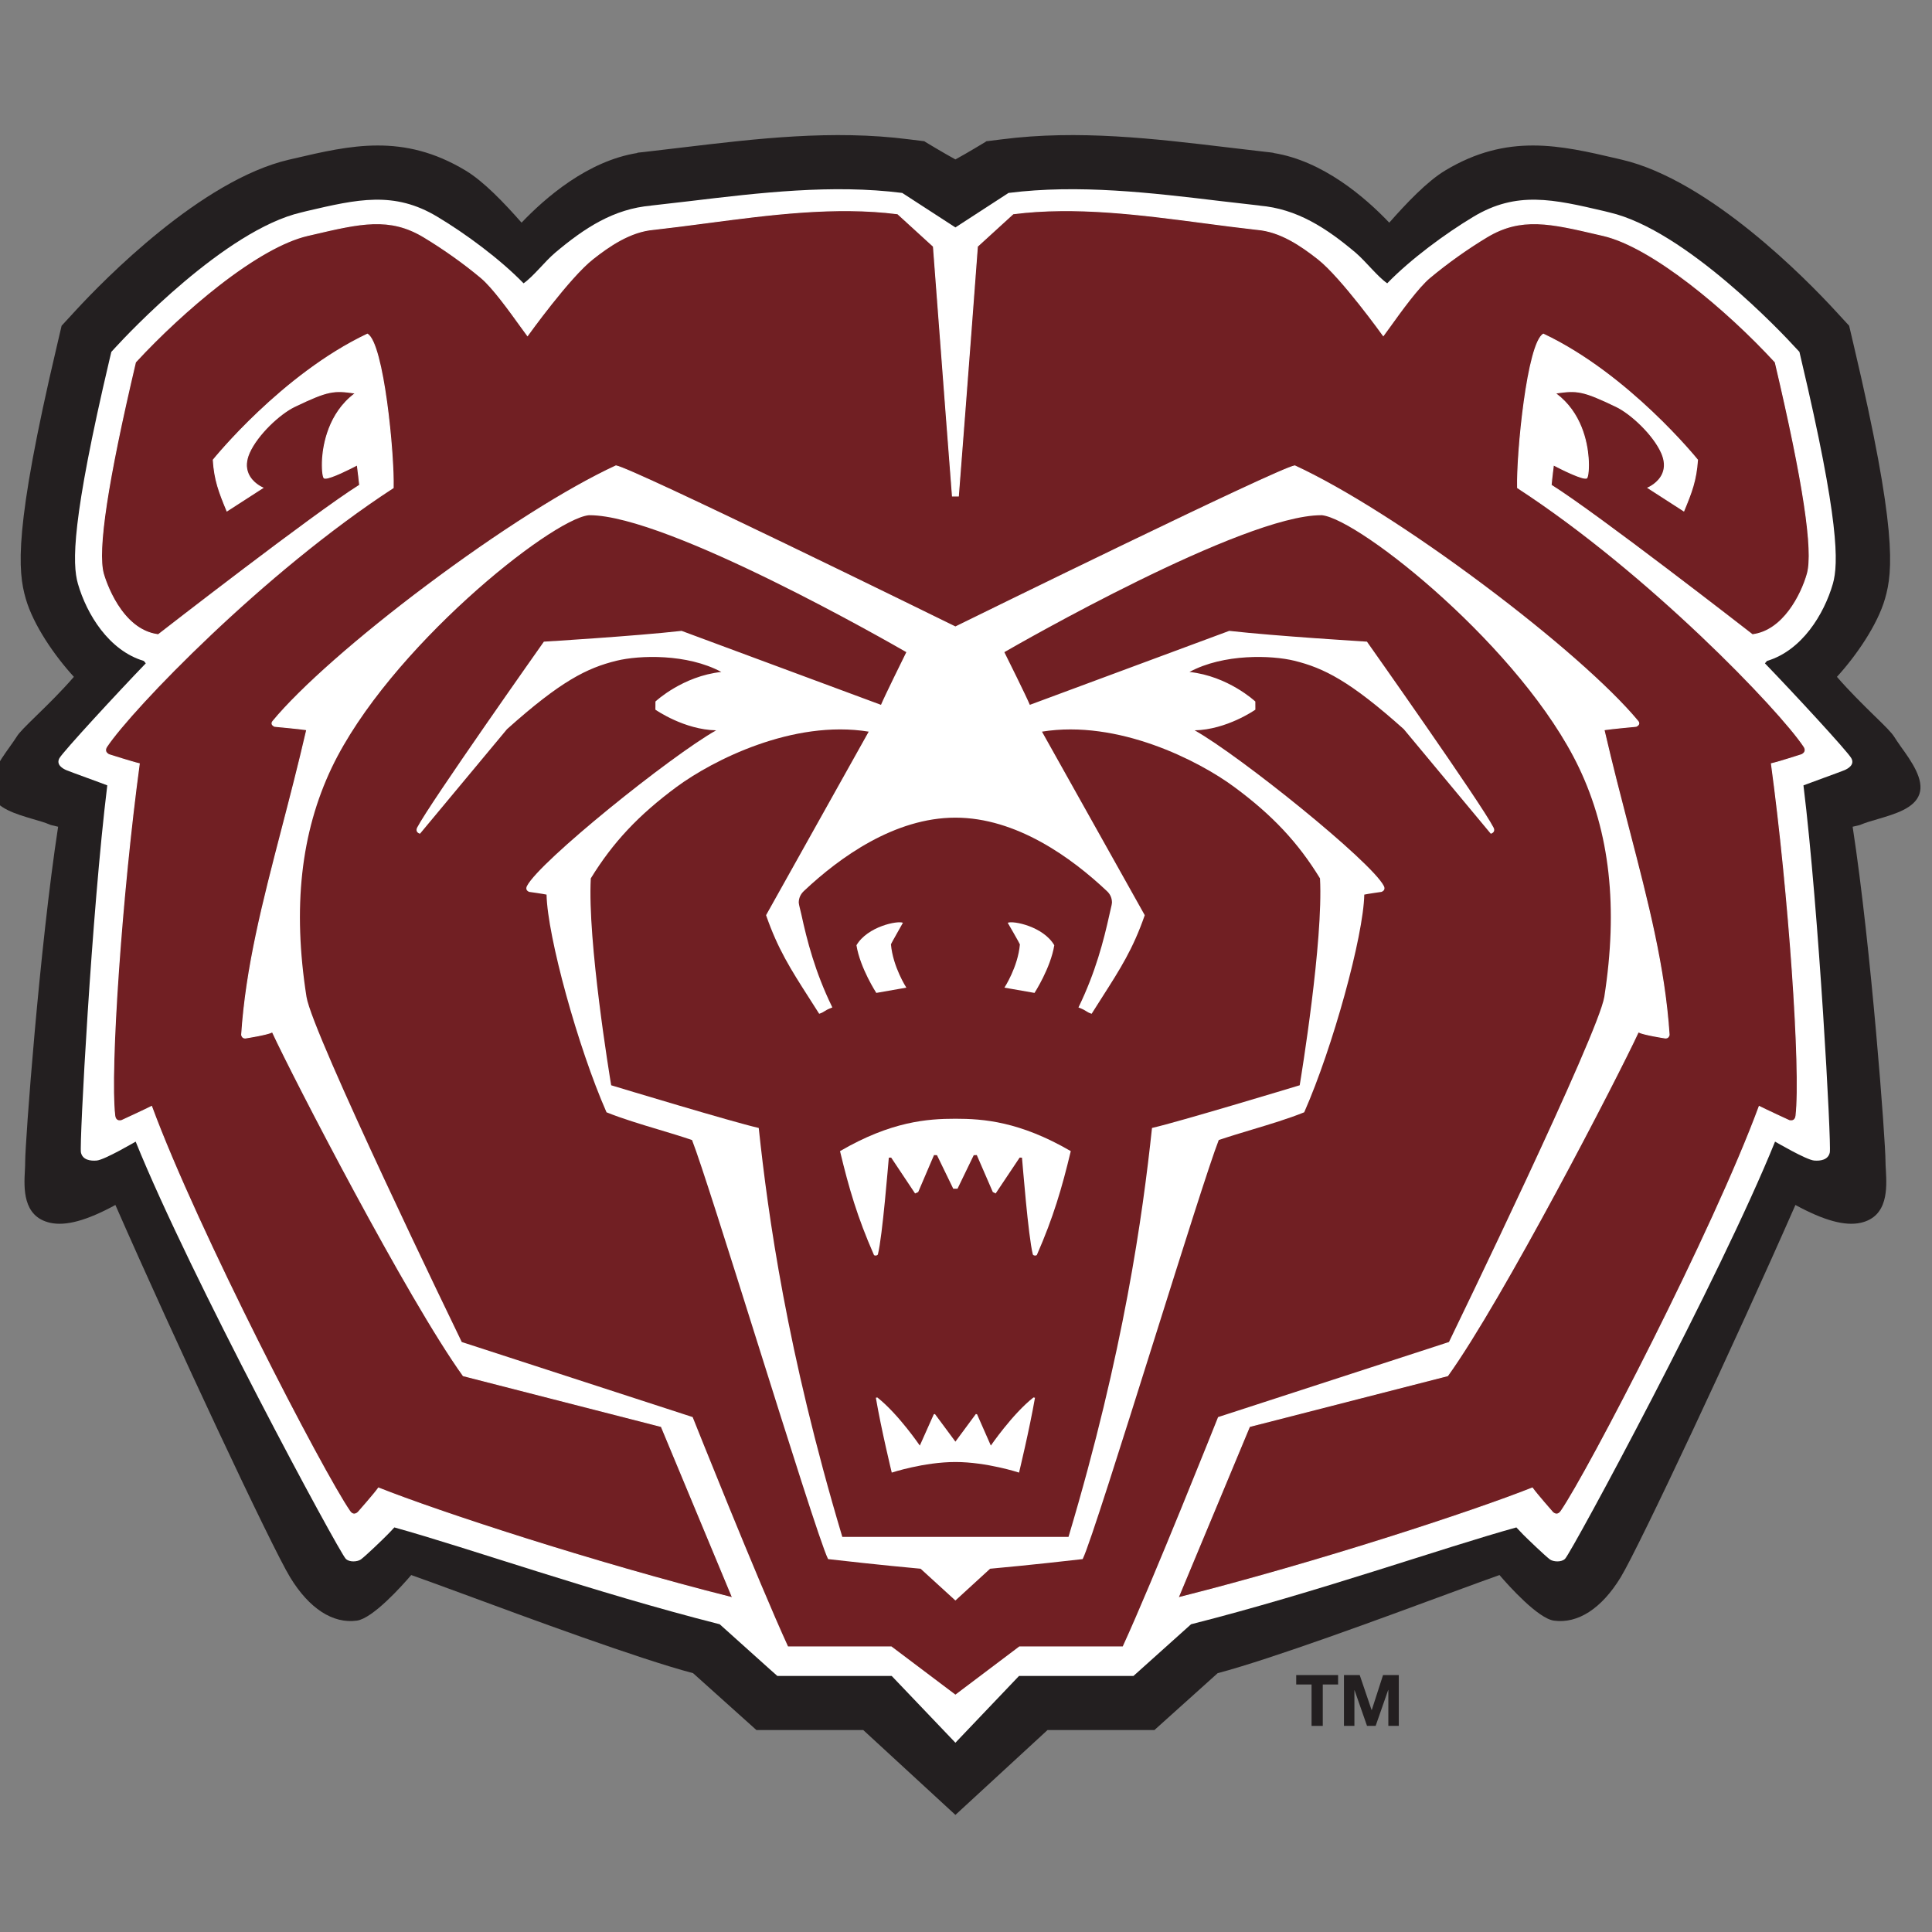 <?xml version="1.0" encoding="UTF-8"?>
<svg width="200px" height="200px" viewBox="0 0 200 200" version="1.1" xmlns="http://www.w3.org/2000/svg" xmlns:xlink="http://www.w3.org/1999/xlink">
    <rect x="0" y="0" width="200" height="200" fill="#808080" stroke="none"/>
    <!-- Generator: Sketch 51.3 (57544) - http://www.bohemiancoding.com/sketch -->
    <title>missouri-st</title>
    <desc>Created with Sketch.</desc>
    <defs></defs>
    <g id="missouri-st" stroke="none" stroke-width="1" fill="none" fill-rule="evenodd">
        <g id="missouri-st_BGL" transform="translate(-1.005, 13)">
            <g id="missouri-st">
                <g id="g10" transform="translate(99.998, 87.878) scale(-1, 1) rotate(-180) translate(-99.998, -87.878) translate(0, 0.878)" fill-rule="nonzero">
                    <g id="g12">
                        <path d="M30.913,171.347 L31.452,171.471 C37.259,172.829 42.745,174.114 49.192,170.23 C51.084,169.101 53.229,166.837 54.997,164.828 C57.484,167.44 61.864,171.225 66.981,172.04 L66.979,172.069 L67.715,172.148 L71.705,172.618 C79.318,173.525 87.18,174.471 95.11,173.453 L96.527,173.278 L96.68,173.262 L96.81,173.175 C96.835,173.162 98.727,172.015 99.909,171.374 C101.093,172.015 102.982,173.162 103,173.175 L103.127,173.262 L103.298,173.278 L104.708,173.453 C112.637,174.471 120.499,173.525 128.104,172.618 L132.102,172.148 C132.102,172.148 132.839,172.069 132.839,172.058 L132.839,172.04 C137.959,171.225 142.333,167.44 144.821,164.828 C146.593,166.837 148.733,169.101 150.615,170.23 C157.067,174.114 162.555,172.829 168.37,171.471 L168.898,171.347 C177.989,169.229 188.074,158.884 190.945,155.765 L192.428,154.156 L192.925,152.037 C197.387,133.112 196.971,128.754 196.143,125.905 C195.361,123.18 193.148,119.985 191.164,117.811 C192.417,116.362 193.82,114.98 194.967,113.856 C196.18,112.681 196.817,112.044 197.091,111.608 C197.257,111.329 197.512,110.984 197.765,110.608 C198.869,109.081 200.228,107.163 199.693,105.662 C199.185,104.198 197.164,103.61 195.384,103.084 C194.739,102.898 194.125,102.718 193.671,102.527 C193.573,102.473 193.443,102.444 192.79,102.295 C194.729,89.671 196.2,69.622 196.191,67.652 C196.191,67.378 196.21,67.056 196.232,66.708 C196.325,64.929 196.496,61.948 193.635,61.298 C192.002,60.932 189.826,61.525 186.866,63.139 C180.684,49.056 170.684,27.733 168.779,24.598 C166.805,21.359 164.344,19.771 161.864,20.111 C160.228,20.336 157.213,23.68 156.232,24.83 C155.277,24.5 153.309,23.773 150.911,22.891 C144.074,20.369 132.698,16.161 127.057,14.671 L120.714,8.968 L120.514,8.785 L120.219,8.785 L109.445,8.785 L99.909,0 L90.368,8.785 L79.308,8.785 L72.752,14.671 C67.113,16.161 55.732,20.369 48.907,22.891 C46.497,23.773 44.538,24.5 43.574,24.83 C42.595,23.68 39.586,20.336 37.946,20.111 C35.466,19.771 33.01,21.359 31.038,24.598 C29.125,27.733 19.128,49.056 12.951,63.139 C9.989,61.525 7.815,60.932 6.182,61.298 C3.321,61.948 3.487,64.929 3.581,66.708 C3.601,67.056 3.612,67.378 3.612,67.652 C3.612,69.622 5.084,89.671 7.022,102.295 C6.374,102.444 6.239,102.473 6.136,102.527 C5.685,102.718 5.084,102.898 4.428,103.084 C2.648,103.61 0.629,104.198 0.119,105.662 C-0.413,107.163 0.953,109.081 2.041,110.608 C2.306,110.984 2.554,111.329 2.728,111.608 C2.987,112.044 3.638,112.681 4.84,113.856 C5.996,114.98 7.4,116.362 8.654,117.811 C6.659,119.985 4.451,123.18 3.669,125.908 C2.847,128.754 2.425,133.112 6.887,152.037 L7.382,154.156 L8.864,155.765 C11.743,158.884 21.828,169.229 30.913,171.347" id="path14" fill="#231F20"></path>
                        <path d="M99.909,7.472 L93.311,14.387 L81.474,14.387 L80.687,15.084 L75.509,19.735 C62.449,23.046 49.55,27.62 41.828,29.76 C41.532,29.435 41.268,29.161 41.118,29.012 C40.701,28.584 38.92,26.862 38.368,26.449 C38.011,26.191 37.148,26.132 36.79,26.521 C36.049,27.308 20.704,55.703 15.05,69.696 C14.993,69.673 11.862,67.819 11.012,67.739 C10.354,67.685 9.545,67.799 9.382,68.582 C9.214,69.415 10.494,93.446 12.111,106.577 C11.829,106.699 8.235,107.993 7.882,108.148 C7.493,108.313 6.794,108.715 7.151,109.383 C7.535,110.076 13.262,116.27 16.096,119.209 L15.894,119.456 C12.272,120.534 9.981,124.296 9.072,127.444 C8.473,129.533 8.403,133.942 12.365,150.758 L12.53,151.45 L13.015,151.978 C14.148,153.216 24.321,164.067 32.196,165.888 L32.732,166.022 C37.998,167.251 41.801,168.141 46.29,165.434 C49.187,163.702 52.766,161.061 55.204,158.55 C56.24,159.271 57.365,160.775 58.479,161.721 C61.485,164.253 64.525,166.269 68.443,166.594 L68.373,166.594 L72.363,167.053 C79.64,167.925 87.157,168.822 94.405,167.905 L99.909,164.335 L105.407,167.905 C112.658,168.822 120.178,167.925 127.444,167.053 L131.444,166.594 L131.367,166.594 C135.284,166.269 138.332,164.253 141.338,161.721 C142.437,160.775 143.576,159.271 144.609,158.55 C147.044,161.061 150.633,163.702 153.522,165.434 C158.01,168.141 161.814,167.251 167.079,166.022 L167.618,165.888 C175.486,164.067 185.664,153.216 186.789,151.978 L187.282,151.45 L187.442,150.758 C191.417,133.942 191.333,129.533 190.743,127.444 C189.832,124.296 187.538,120.534 183.921,119.456 L183.71,119.209 C186.551,116.27 192.287,110.076 192.656,109.383 C193.024,108.715 192.324,108.313 191.94,108.148 C191.578,107.993 187.994,106.699 187.698,106.577 C189.308,93.446 190.598,69.415 190.427,68.582 C190.264,67.799 189.457,67.685 188.805,67.739 C187.956,67.819 184.819,69.673 184.757,69.696 C179.106,55.703 163.765,27.308 163.028,26.521 C162.664,26.132 161.799,26.191 161.446,26.449 C160.905,26.862 159.114,28.584 158.689,29.012 C158.547,29.161 158.29,29.435 157.979,29.76 C150.262,27.62 137.358,23.046 124.303,19.735 L119.12,15.084 L118.343,14.387 L117.281,14.387 L106.496,14.387 L99.909,7.472" id="path16" fill="#FFFFFF"></path>
                        <path d="M99.909,12.356 L93.259,17.365 L82.532,17.365 C79.375,24.237 72.651,41.12 72.651,41.12 L48.752,48.891 C48.752,48.891 33.266,80.765 32.657,84.674 C31.24,93.724 31.986,101.532 35.282,108.452 C41.082,120.565 57.868,134.153 61.939,134.618 C70.285,134.734 94.928,120.398 94.928,120.398 C94.928,120.398 92.526,115.542 92.249,114.815 L71.55,122.494 C66.725,121.947 57.35,121.38 57.35,121.38 C57.35,121.38 45.58,104.724 44.258,102.176 C44.056,101.769 44.458,101.66 44.458,101.66 L53.437,112.448 C58.762,117.218 61.555,118.755 64.812,119.554 C66.896,120.065 72.146,120.431 75.926,118.265 C71.783,117.915 68.933,115.223 68.933,115.223 L68.927,114.454 C68.927,114.454 72.011,112.289 75.437,112.35 C70.974,109.958 56.945,98.69 55.629,96.132 C55.416,95.738 55.815,95.622 55.815,95.622 C55.815,95.622 57.293,95.418 57.66,95.328 C57.712,91.259 60.739,79.858 63.848,72.793 C66.533,71.715 69.78,70.916 72.703,69.923 C74.576,65.171 85.499,29.105 86.781,26.552 C92.134,25.933 96.338,25.557 96.338,25.557 L99.909,22.298 L103.469,25.557 C103.469,25.557 107.688,25.933 113.03,26.552 C114.306,29.105 125.236,65.171 127.112,69.923 C130.04,70.916 133.282,71.715 135.958,72.793 C139.073,79.858 142.105,91.259 142.159,95.328 C142.519,95.418 143.986,95.622 143.986,95.622 C143.986,95.622 144.399,95.738 144.188,96.132 C142.877,98.69 128.843,109.958 124.378,112.35 C127.806,112.289 130.885,114.454 130.885,114.454 L130.88,115.223 C130.88,115.223 128.029,117.915 123.888,118.265 C127.661,120.431 132.921,120.065 135.004,119.554 C138.26,118.755 141.048,117.218 146.381,112.448 L155.356,101.66 C155.356,101.66 155.756,101.769 155.549,102.176 C154.242,104.724 142.47,121.38 142.47,121.38 C142.47,121.38 133.098,121.947 128.268,122.494 L107.568,114.815 C107.296,115.542 104.874,120.398 104.874,120.398 C104.874,120.398 129.535,134.734 137.869,134.618 C141.947,134.153 158.741,120.565 164.524,108.452 C167.832,101.532 168.567,93.724 167.158,84.674 C166.546,80.765 151.055,48.891 151.055,48.891 L127.159,41.12 C127.159,41.12 120.442,24.237 117.281,17.365 L106.553,17.365 L99.909,12.356" id="path18" fill="#711F23"></path>
                        <path d="M99.909,12.26 L99.862,12.295 L93.233,17.29 L82.482,17.29 L82.462,17.333 C79.408,23.984 72.931,40.212 72.593,41.058 L48.697,48.829 L48.683,48.858 C48.528,49.178 33.185,80.787 32.581,84.663 C31.13,93.928 31.991,101.72 35.213,108.485 C41.109,120.8 57.962,134.242 61.93,134.693 C61.963,134.693 61.997,134.694 62.031,134.694 C70.408,134.694 94.721,120.606 94.967,120.464 L95.028,120.428 L94.997,120.364 C94.972,120.316 92.593,115.504 92.32,114.789 L92.293,114.717 L71.54,122.416 C66.915,121.893 58.039,121.346 57.39,121.307 C56.826,120.506 45.604,104.604 44.326,102.142 C44.275,102.037 44.264,101.949 44.296,101.879 C44.326,101.812 44.391,101.771 44.434,101.751 L53.378,112.497 C58.974,117.511 61.707,118.871 64.794,119.629 C67.203,120.219 72.37,120.391 75.964,118.331 L76.176,118.21 L75.933,118.189 C72.061,117.862 69.291,115.444 69.009,115.189 L69.004,114.494 C69.338,114.269 72.175,112.425 75.293,112.425 C75.341,112.425 75.388,112.426 75.435,112.426 L75.473,112.283 C73.406,111.175 68.956,107.944 64.401,104.244 C59.62,100.36 56.284,97.238 55.697,96.098 C55.643,95.996 55.63,95.911 55.658,95.843 C55.703,95.737 55.835,95.696 55.837,95.695 C55.886,95.689 57.311,95.492 57.679,95.402 L57.736,95.388 L57.737,95.328 C57.791,91.1 60.959,79.559 63.906,72.852 C65.523,72.205 67.379,71.647 69.175,71.108 C70.355,70.753 71.575,70.387 72.727,69.995 L72.761,69.984 L72.774,69.952 C73.656,67.714 76.486,58.722 79.482,49.201 C82.742,38.835 86.114,28.119 86.832,26.623 C92.104,26.015 96.303,25.637 96.344,25.633 L96.37,25.631 L96.39,25.614 L99.909,22.401 L103.436,25.631 L103.462,25.633 C103.504,25.637 107.719,26.015 112.98,26.623 C113.69,28.112 117.038,38.747 120.276,49.036 C123.298,58.634 126.152,67.701 127.04,69.952 L127.053,69.984 L127.087,69.995 C128.232,70.384 129.444,70.748 130.614,71.1 C132.416,71.642 134.28,72.201 135.901,72.852 C138.852,79.556 142.025,91.097 142.082,95.329 L142.084,95.387 L142.141,95.402 C142.5,95.492 143.909,95.688 143.976,95.697 C143.973,95.697 144.111,95.74 144.156,95.848 C144.184,95.915 144.173,95.999 144.122,96.097 C143.535,97.238 140.2,100.36 135.417,104.244 C130.861,107.944 126.411,111.175 124.342,112.283 L124.379,112.426 C124.427,112.426 124.473,112.425 124.521,112.425 C127.643,112.425 130.474,114.269 130.808,114.494 L130.803,115.189 C130.52,115.444 127.75,117.862 123.882,118.189 L123.638,118.21 L123.849,118.331 C127.437,120.392 132.609,120.219 135.023,119.629 C138.102,118.872 140.833,117.513 146.433,112.505 L155.38,101.751 C155.423,101.772 155.486,101.812 155.514,101.878 C155.546,101.947 155.534,102.036 155.48,102.142 C154.218,104.604 142.994,120.506 142.429,121.307 C141.781,121.346 132.907,121.893 128.276,122.416 L107.523,114.717 L107.497,114.789 C107.229,115.504 104.83,120.315 104.805,120.364 L104.774,120.427 L104.835,120.464 C105.081,120.606 129.411,134.694 137.768,134.694 C137.804,134.694 137.836,134.694 137.869,134.693 C141.854,134.24 158.713,120.8 164.593,108.485 C167.816,101.74 168.679,93.948 167.232,84.663 C166.626,80.787 151.279,49.178 151.124,48.858 L151.11,48.829 L151.079,48.819 L127.217,41.058 C126.878,40.21 120.409,23.983 117.351,17.333 L117.33,17.29 L106.579,17.29 L99.909,12.26 Z M82.581,17.441 L93.285,17.441 L93.306,17.426 L99.909,12.451 L106.527,17.441 L117.231,17.441 C120.364,24.262 127.02,40.98 127.087,41.148 L127.1,41.182 L127.135,41.192 L151.001,48.953 C151.546,50.079 166.488,80.884 167.082,84.685 C168.523,93.94 167.663,101.704 164.455,108.419 C158.594,120.696 141.813,134.092 137.859,134.543 C137.826,134.543 137.793,134.543 137.76,134.543 C129.66,134.543 106.351,121.163 104.975,120.367 C105.263,119.786 107.259,115.779 107.612,114.913 L128.258,122.572 L128.276,122.569 C133.05,122.029 142.381,121.462 142.475,121.456 L142.512,121.454 L142.532,121.424 C142.65,121.257 154.323,104.734 155.616,102.211 C155.692,102.062 155.705,101.929 155.655,101.815 C155.578,101.643 155.386,101.589 155.378,101.587 L155.33,101.574 L155.297,101.612 L146.321,112.4 C140.754,117.378 138.041,118.73 134.987,119.48 C132.642,120.054 127.679,120.23 124.138,118.317 C128.129,117.886 130.904,115.305 130.932,115.278 L130.956,115.256 L130.961,114.415 L130.929,114.392 C130.899,114.371 127.968,112.337 124.675,112.275 C129.415,109.599 142.958,98.7 144.257,96.168 C144.331,96.027 144.345,95.899 144.297,95.787 C144.221,95.611 144.016,95.551 144.008,95.549 C143.984,95.545 142.664,95.361 142.235,95.268 C142.149,90.967 138.975,79.445 136.029,72.762 L136.015,72.734 L135.987,72.722 C134.353,72.065 132.474,71.5 130.658,70.954 C129.501,70.605 128.304,70.245 127.17,69.863 C126.268,67.563 123.428,58.54 120.422,48.991 C117.154,38.606 113.773,27.869 113.099,26.519 L113.081,26.482 L113.04,26.476 C107.971,25.89 103.866,25.516 103.501,25.484 L99.909,22.195 L99.857,22.241 L96.305,25.484 C95.942,25.516 91.85,25.89 86.772,26.476 L86.731,26.482 L86.712,26.519 C86.031,27.875 82.627,38.694 79.335,49.154 C76.355,58.627 73.539,67.576 72.644,69.863 C71.504,70.25 70.298,70.612 69.131,70.962 C67.321,71.505 65.45,72.067 63.82,72.722 L63.79,72.734 L63.779,72.762 C60.836,79.448 57.667,90.97 57.584,95.268 C57.148,95.361 55.819,95.545 55.805,95.547 C55.786,95.551 55.59,95.61 55.516,95.784 C55.469,95.896 55.484,96.026 55.562,96.169 C56.865,98.703 70.405,109.601 75.14,112.275 C71.848,112.336 68.913,114.371 68.883,114.392 L68.85,114.415 L68.856,115.256 L68.88,115.278 C68.908,115.305 71.683,117.886 75.675,118.317 C72.132,120.229 67.172,120.055 64.831,119.48 C61.768,118.729 59.053,117.376 53.487,112.392 L44.485,101.574 L44.438,101.587 C44.429,101.589 44.234,101.644 44.156,101.816 C44.105,101.929 44.117,102.062 44.189,102.21 C45.499,104.734 57.169,121.257 57.286,121.424 L57.308,121.454 L57.345,121.456 C57.439,121.462 66.773,122.029 71.541,122.569 L71.559,122.572 L71.576,122.566 L92.205,114.913 C92.561,115.777 94.541,119.787 94.828,120.367 C93.455,121.161 70.16,134.543 62.04,134.543 C62.006,134.543 61.973,134.543 61.94,134.541 C58.002,134.092 41.229,120.696 35.351,108.419 C32.143,101.684 31.286,93.92 32.733,84.685 C33.325,80.884 48.26,50.079 48.807,48.953 L72.709,41.182 L72.722,41.148 C72.789,40.98 79.453,24.262 82.581,17.441 Z" id="path20" fill="#FFFFFF"></path>
                        <path d="M99.909,28.703 L88.144,28.703 C82.392,47.922 80.433,62.139 79.479,71.05 C76.711,71.679 64.206,75.472 64.206,75.472 C64.206,75.472 61.716,90.233 62.089,96.973 C64.494,100.897 67.241,103.697 71.006,106.482 C74.781,109.267 83.242,113.511 91.052,112.196 L80.391,93.131 C81.811,89.042 83.459,86.799 85.838,83.024 C86.374,83.207 86.222,83.302 87.066,83.627 C85.333,87.191 84.496,90.383 83.889,93.183 C83.734,93.861 83.615,94.271 83.615,94.436 C83.615,94.952 83.83,95.377 84.18,95.704 C88.621,99.887 94.192,103.311 99.909,103.311 C105.628,103.311 111.191,99.887 115.627,95.704 C115.99,95.377 116.192,94.952 116.192,94.436 C116.192,94.271 116.078,93.861 115.928,93.183 C115.311,90.383 114.477,87.191 112.751,83.627 C113.591,83.302 113.44,83.207 113.979,83.024 C116.347,86.799 118.006,89.042 119.426,93.131 L108.75,112.196 C116.581,113.511 125.036,109.267 128.807,106.482 C132.579,103.697 135.327,100.897 137.725,96.973 C138.098,90.233 135.616,75.472 135.616,75.472 C135.616,75.472 123.101,71.679 120.331,71.05 C119.377,62.139 117.42,47.922 111.673,28.703 L99.909,28.703" id="path22" fill="#711F23"></path>
                        <path d="M111.73,28.627 L88.087,28.627 L88.07,28.681 C82.314,47.914 80.369,62.031 79.409,70.988 C76.566,71.646 64.308,75.361 64.184,75.399 L64.139,75.413 L64.13,75.459 C64.106,75.608 61.643,90.306 62.012,96.977 L62.023,97.013 C64.318,100.757 66.991,103.608 70.96,106.543 C74.697,109.298 83.143,113.604 91.065,112.271 L91.171,112.253 L91.119,112.159 L80.474,93.124 C81.675,89.678 83.019,87.578 84.877,84.677 C85.194,84.182 85.525,83.665 85.87,83.116 C86.067,83.188 86.155,83.246 86.264,83.317 C86.395,83.402 86.557,83.508 86.961,83.669 C85.224,87.262 84.396,90.485 83.814,93.167 C83.764,93.387 83.717,93.58 83.676,93.745 C83.59,94.101 83.538,94.316 83.538,94.436 C83.538,94.941 83.742,95.4 84.128,95.76 C87.821,99.239 93.56,103.387 99.909,103.387 C106.257,103.387 111.989,99.239 115.68,95.76 C116.07,95.407 116.268,94.962 116.268,94.436 C116.268,94.315 116.218,94.095 116.133,93.732 C116.095,93.571 116.051,93.382 116.003,93.167 C115.407,90.464 114.567,87.224 112.856,83.669 C113.255,83.509 113.417,83.403 113.548,83.318 C113.658,83.247 113.746,83.189 113.947,83.116 C114.312,83.697 114.661,84.243 114.993,84.764 C116.827,87.636 118.154,89.713 119.343,93.124 L108.631,112.253 L108.737,112.271 C116.685,113.603 125.12,109.3 128.852,106.543 C132.827,103.61 135.499,100.76 137.79,97.012 L137.802,96.977 C138.171,90.306 135.715,75.608 135.692,75.459 L135.684,75.413 L135.639,75.399 C135.514,75.361 123.246,71.646 120.4,70.988 C119.44,62.026 117.496,47.905 111.747,28.681 L111.73,28.627 Z M88.201,28.779 L111.616,28.779 C117.361,48.003 119.297,62.113 120.254,71.058 L120.26,71.112 L120.313,71.125 C122.966,71.727 134.718,75.279 135.55,75.531 C135.702,76.452 138.003,90.474 137.651,96.95 C135.373,100.67 132.713,103.504 128.761,106.421 C125.066,109.15 116.735,113.407 108.869,112.138 L119.509,93.138 L119.498,93.106 C118.302,89.66 116.968,87.572 115.122,84.682 C114.78,84.145 114.421,83.583 114.044,82.984 L114.011,82.933 L113.954,82.952 C113.694,83.041 113.588,83.111 113.464,83.19 C113.324,83.282 113.164,83.385 112.724,83.557 L112.646,83.586 L112.682,83.661 C114.412,87.232 115.255,90.486 115.853,93.199 C115.9,93.415 115.944,93.605 115.983,93.768 C116.06,94.095 116.116,94.332 116.116,94.436 C116.116,94.916 115.934,95.325 115.576,95.648 C111.904,99.11 106.207,103.235 99.909,103.235 C93.61,103.235 87.907,99.11 84.233,95.649 C83.874,95.313 83.691,94.905 83.691,94.436 C83.691,94.334 83.748,94.102 83.826,93.78 C83.866,93.615 83.913,93.422 83.965,93.2 C84.548,90.507 85.379,87.269 87.135,83.661 L87.171,83.586 L87.093,83.557 C86.647,83.385 86.489,83.281 86.349,83.189 C86.225,83.109 86.119,83.039 85.862,82.952 L85.805,82.933 L85.773,82.984 C85.416,83.551 85.074,84.085 84.747,84.594 C82.879,87.514 81.529,89.624 80.319,93.106 L80.308,93.138 L80.324,93.168 L90.933,112.138 C83.081,113.412 74.751,109.15 71.051,106.421 C67.105,103.502 64.446,100.668 62.164,96.95 C61.812,90.473 64.121,76.451 64.274,75.531 C65.104,75.279 76.846,71.727 79.496,71.125 L79.549,71.112 L79.555,71.058 C80.511,62.117 82.449,48.012 88.201,28.779 Z" id="path24" fill="#FFFFFF"></path>
                        <path d="M99.686,64.821 L98.001,68.294 L97.693,68.304 L96.058,64.48 L95.734,64.331 L93.259,68.044 L93.016,68.038 C92.951,67.399 92.363,59.922 91.886,58.029 C91.839,57.877 91.487,57.856 91.461,57.998 C89.766,61.861 88.891,64.846 87.963,68.714 C93.265,71.798 97.027,72.066 99.909,72.066 C102.78,72.066 106.542,71.798 111.852,68.714 C110.924,64.846 110.045,61.861 108.356,57.998 C108.32,57.856 107.962,57.877 107.921,58.029 C107.444,59.922 106.864,67.399 106.801,68.038 L106.558,68.044 L104.075,64.331 L103.78,64.48 L102.122,68.304 L101.806,68.294 L100.126,64.821 L99.686,64.821" id="path26" fill="#FFFFFF"></path>
                        <path d="M99.909,36.531 C96.649,36.531 93.319,35.435 93.319,35.435 C93.319,35.435 92.233,39.893 91.674,43.183 L91.824,43.214 C93.995,41.507 96.224,38.232 96.224,38.232 L97.67,41.471 L97.789,41.499 L99.909,38.64 L102.023,41.499 L102.15,41.471 L103.577,38.232 C103.577,38.232 105.816,41.507 107.988,43.214 L108.146,43.183 C107.574,39.893 106.496,35.435 106.496,35.435 C106.496,35.435 103.158,36.531 99.909,36.531" id="path28" fill="#FFFFFF"></path>
                        <path d="M99.603,136.531 C99.603,136.531 98.507,150.722 97.634,162.371 L93.933,165.749 C85.693,166.801 76.893,165.043 68.668,164.129 C66.432,163.945 64.372,162.66 62.371,161.077 C59.915,159.154 55.613,153.135 55.613,153.135 C54.769,154.244 52.312,157.885 50.804,159.138 C48.99,160.653 46.87,162.154 44.869,163.356 C41.216,165.552 38.195,164.746 32.828,163.496 C27.446,162.238 19.558,155.307 15.029,150.389 C13.293,143.023 10.803,131.632 11.712,128.455 C12.225,126.686 14.013,122.582 17.392,122.171 C17.392,122.171 33.432,134.651 38.234,137.654 C38.262,137.621 37.993,139.753 37.993,139.753 C37.993,139.753 34.852,138.098 34.557,138.405 C34.246,138.706 33.857,144.308 37.827,147.179 C35.588,147.498 35.039,147.498 31.502,145.797 C29.981,145.065 27.656,142.923 26.804,140.997 C25.671,138.418 28.202,137.377 28.202,137.377 L24.503,134.989 C23.673,136.99 23.22,138.176 23.082,140.264 C23.082,140.264 30.126,149.067 39.04,153.284 C40.644,152.37 41.801,141.073 41.706,137.386 C28.115,128.548 14.645,114.465 12.064,110.608 C11.66,110.009 12.292,109.751 12.292,109.751 C12.292,109.751 14.702,108.978 15.423,108.818 C13.539,94.921 12.349,76.996 12.883,72.391 C12.971,71.658 13.608,71.883 13.608,71.883 C13.608,71.883 16.032,72.999 16.695,73.34 C21.549,60.174 34.577,35.249 37.208,31.441 C37.614,30.835 38.081,31.327 38.081,31.327 C38.081,31.327 39.76,33.225 40.19,33.839 C46.466,31.34 62.599,26.06 76.846,22.473 L69.464,40.207 L48.959,45.467 C43.144,53.553 31.121,76.895 29.203,81.062 C28.773,80.791 26.519,80.443 26.519,80.443 C26.519,80.443 26.109,80.311 26.021,80.752 C26.684,90.744 29.924,100.062 32.761,112.33 C32.38,112.418 29.436,112.691 29.436,112.691 C29.436,112.691 28.975,112.866 29.258,113.212 C35.23,120.441 54.079,134.705 64.77,139.65 C66.424,139.423 99.909,122.973 99.909,122.973 C99.909,122.973 133.394,139.423 135.041,139.65 C145.738,134.705 164.581,120.441 170.562,113.212 C170.842,112.866 170.371,112.691 170.371,112.691 C170.371,112.691 167.438,112.418 167.049,112.33 C169.888,100.062 173.128,90.744 173.791,80.752 C173.702,80.311 173.291,80.443 173.291,80.443 C173.291,80.443 171.034,80.791 170.603,81.062 C168.681,76.895 156.673,53.553 150.864,45.467 L130.354,40.207 L122.961,22.473 C137.208,26.06 153.346,31.34 159.632,33.839 C160.062,33.225 161.731,31.327 161.731,31.327 C161.731,31.327 162.193,30.835 162.607,31.441 C165.235,35.249 178.269,60.174 183.12,73.34 C183.783,72.999 186.203,71.883 186.203,71.883 C186.203,71.883 186.852,71.658 186.929,72.391 C187.462,76.996 186.273,94.921 184.384,108.818 C185.12,108.978 187.51,109.751 187.51,109.751 C187.51,109.751 188.147,110.009 187.747,110.608 C185.177,114.465 171.695,128.548 158.107,137.386 C158.01,141.073 159.168,152.37 160.775,153.284 C169.692,149.067 176.73,140.264 176.73,140.264 C176.584,138.176 176.138,136.99 175.309,134.989 L171.609,137.377 C171.609,137.377 174.148,138.418 173.014,140.997 C172.153,142.923 169.839,145.065 168.313,145.797 C164.779,147.498 164.224,147.498 161.985,147.179 C165.953,144.308 165.567,138.706 165.263,138.405 C164.955,138.098 161.814,139.753 161.814,139.753 C161.814,139.753 161.547,137.621 161.581,137.654 C166.388,134.651 182.415,122.171 182.415,122.171 C185.8,122.582 187.592,126.686 188.095,128.455 C189.012,131.632 186.515,143.023 184.778,150.389 C180.259,155.307 172.361,162.238 166.987,163.496 C161.62,164.746 158.599,165.552 154.937,163.356 C152.939,162.154 150.824,160.653 149.013,159.138 C147.502,157.885 145.038,154.244 144.204,153.135 C144.204,153.135 139.9,159.154 137.448,161.077 C135.438,162.66 133.372,163.945 131.139,164.129 C122.904,165.043 114.114,166.801 105.884,165.749 L102.184,162.371 C101.318,150.722 100.214,136.531 100.214,136.531 L99.603,136.531" id="path30" fill="#711F23"></path>
                        <path d="M122.874,22.398 L122.914,22.493 L130.316,40.25 L130.341,40.256 L150.832,45.513 C156.512,53.426 168.463,76.544 170.557,81.082 L170.582,81.136 L170.631,81.105 C171.046,80.843 173.277,80.497 173.299,80.493 C173.307,80.491 173.468,80.442 173.59,80.517 C173.665,80.56 173.716,80.641 173.74,80.756 C173.273,87.767 171.553,94.387 169.562,102.053 C168.718,105.304 167.844,108.667 167,112.319 L166.988,112.368 L167.037,112.379 C167.419,112.465 170.16,112.722 170.359,112.74 C170.391,112.755 170.559,112.83 170.594,112.956 C170.613,113.023 170.589,113.099 170.522,113.18 C167.663,116.636 161.689,121.895 154.539,127.247 C147.151,132.779 140.042,137.281 135.034,139.597 C133.241,139.286 100.265,123.092 99.93,122.928 L99.909,122.917 L99.886,122.928 C99.552,123.092 66.576,139.286 64.778,139.597 C59.77,137.279 52.663,132.779 45.275,127.247 C38.124,121.893 32.15,116.634 29.297,113.179 C29.23,113.097 29.204,113.02 29.223,112.952 C29.256,112.828 29.416,112.755 29.448,112.74 C29.649,112.722 32.398,112.465 32.772,112.379 L32.822,112.368 L32.811,112.319 C31.964,108.662 31.091,105.295 30.245,102.039 C28.256,94.379 26.538,87.763 26.072,80.756 C26.097,80.641 26.146,80.56 26.222,80.517 C26.345,80.442 26.501,80.491 26.503,80.492 C26.533,80.497 28.759,80.843 29.176,81.105 L29.225,81.136 L29.25,81.082 C31.325,76.572 43.244,53.509 48.989,45.513 L69.501,40.25 L69.511,40.227 L76.932,22.4 L76.833,22.424 C62.473,26.039 46.361,31.331 40.208,33.777 C39.748,33.135 38.136,31.312 38.119,31.294 C38.11,31.284 37.921,31.088 37.669,31.088 C37.656,31.088 37.643,31.089 37.63,31.089 C37.455,31.105 37.299,31.213 37.165,31.412 C34.371,35.458 21.425,60.39 16.667,73.269 C15.945,72.904 13.654,71.848 13.63,71.836 C13.615,71.831 13.335,71.733 13.104,71.878 C12.953,71.97 12.862,72.141 12.833,72.385 C12.275,77.196 13.529,95.21 15.366,108.779 C14.6,108.958 12.3,109.695 12.277,109.703 C12.261,109.71 11.979,109.827 11.899,110.09 C11.848,110.256 11.889,110.44 12.022,110.636 C14.601,114.491 28.175,128.642 41.655,137.414 C41.749,141.27 40.568,152.253 39.037,153.228 C30.42,149.141 23.472,140.664 23.135,140.248 C23.272,138.193 23.731,136.986 24.526,135.065 L28.097,137.369 C27.825,137.5 26.992,137.963 26.629,138.859 C26.368,139.504 26.411,140.23 26.757,141.016 C27.603,142.929 29.925,145.094 31.479,145.843 C35.042,147.558 35.578,147.552 37.834,147.23 L37.958,147.212 L37.856,147.138 C35.075,145.125 34.549,141.801 34.452,140.465 C34.369,139.324 34.501,138.529 34.592,138.441 C34.776,138.25 36.678,139.118 37.968,139.799 L38.034,139.832 L38.043,139.76 C38.312,137.633 38.302,137.629 38.255,137.608 L38.253,137.608 C33.501,134.631 17.584,122.256 17.424,122.132 L17.407,122.118 L17.385,122.121 C13.467,122.596 11.835,127.844 11.663,128.441 C10.977,130.838 12.061,138.021 14.979,150.401 L14.982,150.415 L14.991,150.424 C18.896,154.663 27.044,162.195 32.816,163.545 L33.326,163.663 C38.322,164.83 41.341,165.538 44.896,163.399 C46.932,162.177 49.041,160.677 50.837,159.176 C52.025,158.19 53.759,155.781 54.907,154.187 C55.188,153.798 55.433,153.459 55.612,153.221 C56.058,153.839 60.033,159.31 62.339,161.117 C65.516,163.63 67.388,164.074 68.664,164.181 C70.468,164.38 72.34,164.627 74.15,164.865 C80.712,165.728 87.497,166.622 93.939,165.799 L93.955,165.797 L93.968,165.786 L97.683,162.395 L97.684,162.375 C98.522,151.191 99.58,137.493 99.651,136.582 L100.168,136.582 C100.238,137.492 101.301,151.191 102.133,162.375 L102.135,162.395 L102.149,162.408 L105.862,165.797 L105.877,165.799 C112.298,166.62 119.08,165.729 125.636,164.867 C127.452,164.627 129.331,164.382 131.144,164.18 C133.553,163.98 135.698,162.519 137.48,161.117 C139.782,159.311 143.758,153.84 144.205,153.222 C144.367,153.439 144.585,153.743 144.834,154.09 C145.931,155.616 147.765,158.169 148.98,159.178 C150.777,160.68 152.883,162.181 154.911,163.399 C158.474,165.537 161.491,164.83 166.489,163.663 L166.997,163.545 C172.039,162.364 179.767,155.917 184.815,150.424 L184.824,150.415 L184.827,150.401 C187.747,138.011 188.834,130.827 188.144,128.441 C187.528,126.277 185.631,122.51 182.42,122.121 L182.401,122.118 L182.383,122.132 C182.223,122.256 166.321,134.63 161.562,137.607 L161.558,137.609 C161.514,137.629 161.498,137.638 161.763,139.76 L161.772,139.832 L161.838,139.799 C163.349,139.002 165.055,138.263 165.227,138.441 C165.319,138.533 165.45,139.349 165.357,140.516 C165.229,142.164 164.613,145.215 161.956,147.138 L161.853,147.212 L161.978,147.23 C164.235,147.552 164.774,147.558 168.335,145.843 C169.881,145.101 172.203,142.936 173.06,141.016 C173.407,140.231 173.45,139.505 173.189,138.862 C172.824,137.963 171.988,137.5 171.715,137.369 L175.287,135.065 C176.075,136.972 176.53,138.17 176.678,140.248 C176.339,140.665 169.395,149.141 160.777,153.228 C159.246,152.255 158.063,141.27 158.156,137.414 C171.679,128.613 185.23,114.478 187.79,110.636 C187.92,110.441 187.96,110.258 187.908,110.092 C187.827,109.828 187.54,109.71 187.528,109.705 C187.502,109.695 185.22,108.957 184.441,108.779 C186.247,95.47 187.527,77.117 186.979,72.385 C186.954,72.143 186.865,71.973 186.716,71.88 C186.488,71.731 186.198,71.831 186.186,71.835 C186.158,71.848 183.869,72.904 183.149,73.269 C178.4,60.414 165.45,35.471 162.649,31.412 C162.511,31.211 162.354,31.103 162.177,31.089 C161.912,31.067 161.701,31.284 161.693,31.293 C161.677,31.312 160.074,33.136 159.614,33.777 C153.445,31.33 137.319,26.036 122.974,22.424 L122.874,22.398 Z M40.171,33.901 L40.209,33.887 C46.317,31.454 62.399,26.168 76.761,22.548 L69.426,40.165 L48.928,45.422 L48.918,45.438 C43.194,53.397 31.322,76.356 29.18,80.991 C28.649,80.723 26.615,80.407 26.526,80.393 C26.527,80.391 26.335,80.331 26.17,80.427 C26.068,80.488 26,80.594 25.971,80.742 L25.97,80.756 C26.436,87.775 28.155,94.397 30.146,102.065 C30.988,105.305 31.858,108.655 32.699,112.291 C32.169,112.385 29.46,112.637 29.432,112.64 L29.418,112.643 C29.408,112.647 29.175,112.738 29.124,112.925 C29.097,113.028 29.129,113.134 29.218,113.244 C32.077,116.704 38.056,121.969 45.214,127.328 C52.614,132.869 59.734,137.377 64.749,139.696 L64.763,139.703 L64.778,139.7 C66.412,139.477 98.246,123.847 99.909,123.03 C101.571,123.847 133.404,139.477 135.035,139.7 L135.049,139.703 L135.063,139.696 C140.079,137.378 147.2,132.87 154.602,127.328 C161.755,121.971 167.737,116.706 170.602,113.244 C170.689,113.135 170.72,113.029 170.692,112.928 C170.64,112.738 170.399,112.647 170.388,112.643 L170.376,112.64 C170.347,112.637 167.645,112.385 167.111,112.29 C167.951,108.66 168.821,105.315 169.661,102.079 C171.654,94.405 173.375,87.778 173.842,80.756 L173.843,80.749 L173.842,80.742 C173.811,80.594 173.745,80.488 173.641,80.429 C173.481,80.334 173.283,80.391 173.275,80.394 C173.193,80.407 171.156,80.723 170.627,80.991 C168.467,76.33 156.564,53.313 150.905,45.438 L150.895,45.422 L150.876,45.418 L130.391,40.165 L123.047,22.548 C137.391,26.164 153.49,31.453 159.613,33.887 L159.651,33.901 L159.674,33.869 C160.097,33.264 161.753,31.38 161.77,31.361 C161.77,31.36 161.933,31.19 162.141,31.19 C162.151,31.19 162.16,31.19 162.171,31.191 C162.312,31.201 162.446,31.295 162.565,31.469 C165.367,35.532 178.343,60.524 183.072,73.358 L183.092,73.412 L183.143,73.385 C183.798,73.048 186.2,71.939 186.226,71.929 C186.226,71.929 186.472,71.847 186.663,71.965 C186.784,72.043 186.856,72.187 186.878,72.396 C187.426,77.127 186.142,95.505 184.334,108.811 L184.327,108.858 L184.373,108.868 C185.098,109.025 187.469,109.792 187.494,109.8 C187.493,109.8 187.743,109.904 187.811,110.123 C187.852,110.258 187.818,110.411 187.705,110.579 C185.147,114.418 171.597,128.55 158.078,137.344 L158.055,137.358 L158.055,137.386 C157.965,140.863 159.065,152.37 160.75,153.328 L160.772,153.343 L160.797,153.331 C169.621,149.156 176.698,140.384 176.77,140.296 L176.782,140.28 L176.78,140.261 C176.632,138.135 176.168,136.924 175.356,134.969 L175.333,134.912 L175.283,134.947 L171.5,137.386 L171.589,137.423 C171.6,137.428 172.682,137.883 173.094,138.9 C173.344,139.518 173.302,140.215 172.967,140.976 C172.118,142.875 169.822,145.016 168.291,145.752 C164.823,147.422 164.246,147.448 162.116,147.146 C164.722,145.195 165.329,142.168 165.458,140.524 C165.546,139.434 165.444,138.512 165.299,138.368 C164.998,138.067 162.511,139.331 161.856,139.674 C161.762,138.923 161.636,137.859 161.629,137.684 C166.339,134.734 181.83,122.69 182.428,122.225 C185.574,122.621 187.439,126.333 188.046,128.468 C188.73,130.837 187.645,138 184.732,150.366 C179.694,155.844 171.991,162.271 166.975,163.446 L166.465,163.564 C161.491,164.726 158.49,165.428 154.962,163.312 C152.94,162.096 150.839,160.599 149.045,159.1 C147.84,158.099 146.011,155.551 144.918,154.03 C144.646,153.651 144.411,153.327 144.245,153.105 L144.203,153.05 L144.163,153.106 C144.119,153.166 139.835,159.139 137.418,161.038 C135.648,162.43 133.517,163.881 131.135,164.078 C129.32,164.28 127.441,164.527 125.623,164.766 C119.08,165.626 112.314,166.517 105.906,165.7 L102.233,162.347 C101.378,150.834 100.277,136.669 100.265,136.527 L100.261,136.479 L99.555,136.479 L99.552,136.527 C99.541,136.669 98.447,150.834 97.584,162.347 L93.911,165.7 C87.492,166.517 80.715,165.626 74.164,164.764 C72.353,164.527 70.48,164.28 68.674,164.079 C66.27,163.88 64.06,162.349 62.403,161.038 C59.98,159.139 55.698,153.166 55.655,153.106 L55.615,153.05 L55.572,153.105 C55.389,153.345 55.128,153.708 54.825,154.128 C53.679,155.719 51.948,158.121 50.771,159.098 C48.98,160.597 46.874,162.092 44.843,163.312 C41.324,165.43 38.322,164.726 33.349,163.564 L32.84,163.446 C30.439,162.884 27.258,161.096 23.64,158.275 C20.757,156.025 17.636,153.142 15.076,150.366 C12.164,138.011 11.08,130.848 11.761,128.469 C11.932,127.88 13.539,122.708 17.377,122.225 C17.977,122.69 33.477,134.733 38.185,137.683 C38.175,137.86 38.046,138.923 37.951,139.674 C37.367,139.369 35.323,138.322 34.684,138.322 C34.607,138.322 34.552,138.338 34.519,138.37 C34.378,138.508 34.273,139.405 34.35,140.471 C34.447,141.806 34.967,145.101 37.696,147.146 C35.57,147.447 34.995,147.42 31.523,145.752 C29.985,145.011 27.688,142.867 26.85,140.976 C26.516,140.215 26.473,139.516 26.724,138.896 C27.136,137.88 28.211,137.428 28.222,137.423 L28.312,137.386 L28.23,137.333 L24.478,134.912 L24.455,134.969 C23.638,136.94 23.17,138.157 23.031,140.261 L23.03,140.28 L23.042,140.296 C23.113,140.384 30.195,149.156 39.017,153.331 L39.041,153.343 L39.064,153.328 C40.749,152.368 41.847,140.863 41.757,137.386 L41.756,137.358 L41.734,137.344 C28.258,128.58 14.684,114.431 12.107,110.579 C11.992,110.41 11.956,110.256 11.997,110.12 C12.062,109.904 12.309,109.8 12.312,109.798 C12.332,109.792 14.724,109.025 15.434,108.868 L15.48,108.857 L15.473,108.811 C13.668,95.495 12.387,77.118 12.934,72.397 C12.959,72.186 13.034,72.04 13.157,71.964 C13.345,71.846 13.589,71.932 13.592,71.931 C13.611,71.939 16.017,73.048 16.672,73.385 L16.723,73.412 L16.743,73.358 C21.483,60.501 34.453,35.519 37.25,31.469 C37.366,31.296 37.496,31.203 37.638,31.191 C37.649,31.19 37.659,31.19 37.669,31.19 C37.877,31.19 38.042,31.361 38.044,31.362 C38.059,31.38 39.724,33.264 40.148,33.869 L40.171,33.901 Z" id="path32" fill="#FFFFFF"></path>
                        <path d="M93.236,90.114 C93.441,87.773 94.83,85.638 94.83,85.638 L91.72,85.092 C91.72,85.092 90.041,87.67 89.665,90.027 C90.811,91.976 93.946,92.6 94.475,92.352 C94.451,92.293 93.228,90.176 93.236,90.114" id="path34" fill="#FFFFFF"></path>
                        <path d="M106.584,90.114 C106.382,87.773 104.982,85.638 104.982,85.638 L108.097,85.092 C108.097,85.092 109.766,87.67 110.144,90.027 C109.009,91.976 105.869,92.6 105.324,92.352 C105.361,92.293 106.584,90.176 106.584,90.114" id="path36" fill="#FFFFFF"></path>
                        <polyline id="path38" fill="#231F20" points="136.777 13.5 135.189 13.5 135.189 14.475 139.525 14.475 139.525 13.5 137.938 13.5 137.938 9.215 136.777 9.215 136.777 13.5"></polyline>
                        <polyline id="path40" fill="#231F20" points="140.131 14.475 141.763 14.475 142.991 10.86 143.01 10.86 144.177 14.475 145.808 14.475 145.808 9.215 144.725 9.215 144.725 12.941 144.712 12.941 143.411 9.215 142.519 9.215 141.229 12.907 141.213 12.907 141.213 9.215 140.131 9.215 140.131 14.475"></polyline>
                    </g>
                </g>
            </g>
        </g>
    </g>
</svg>